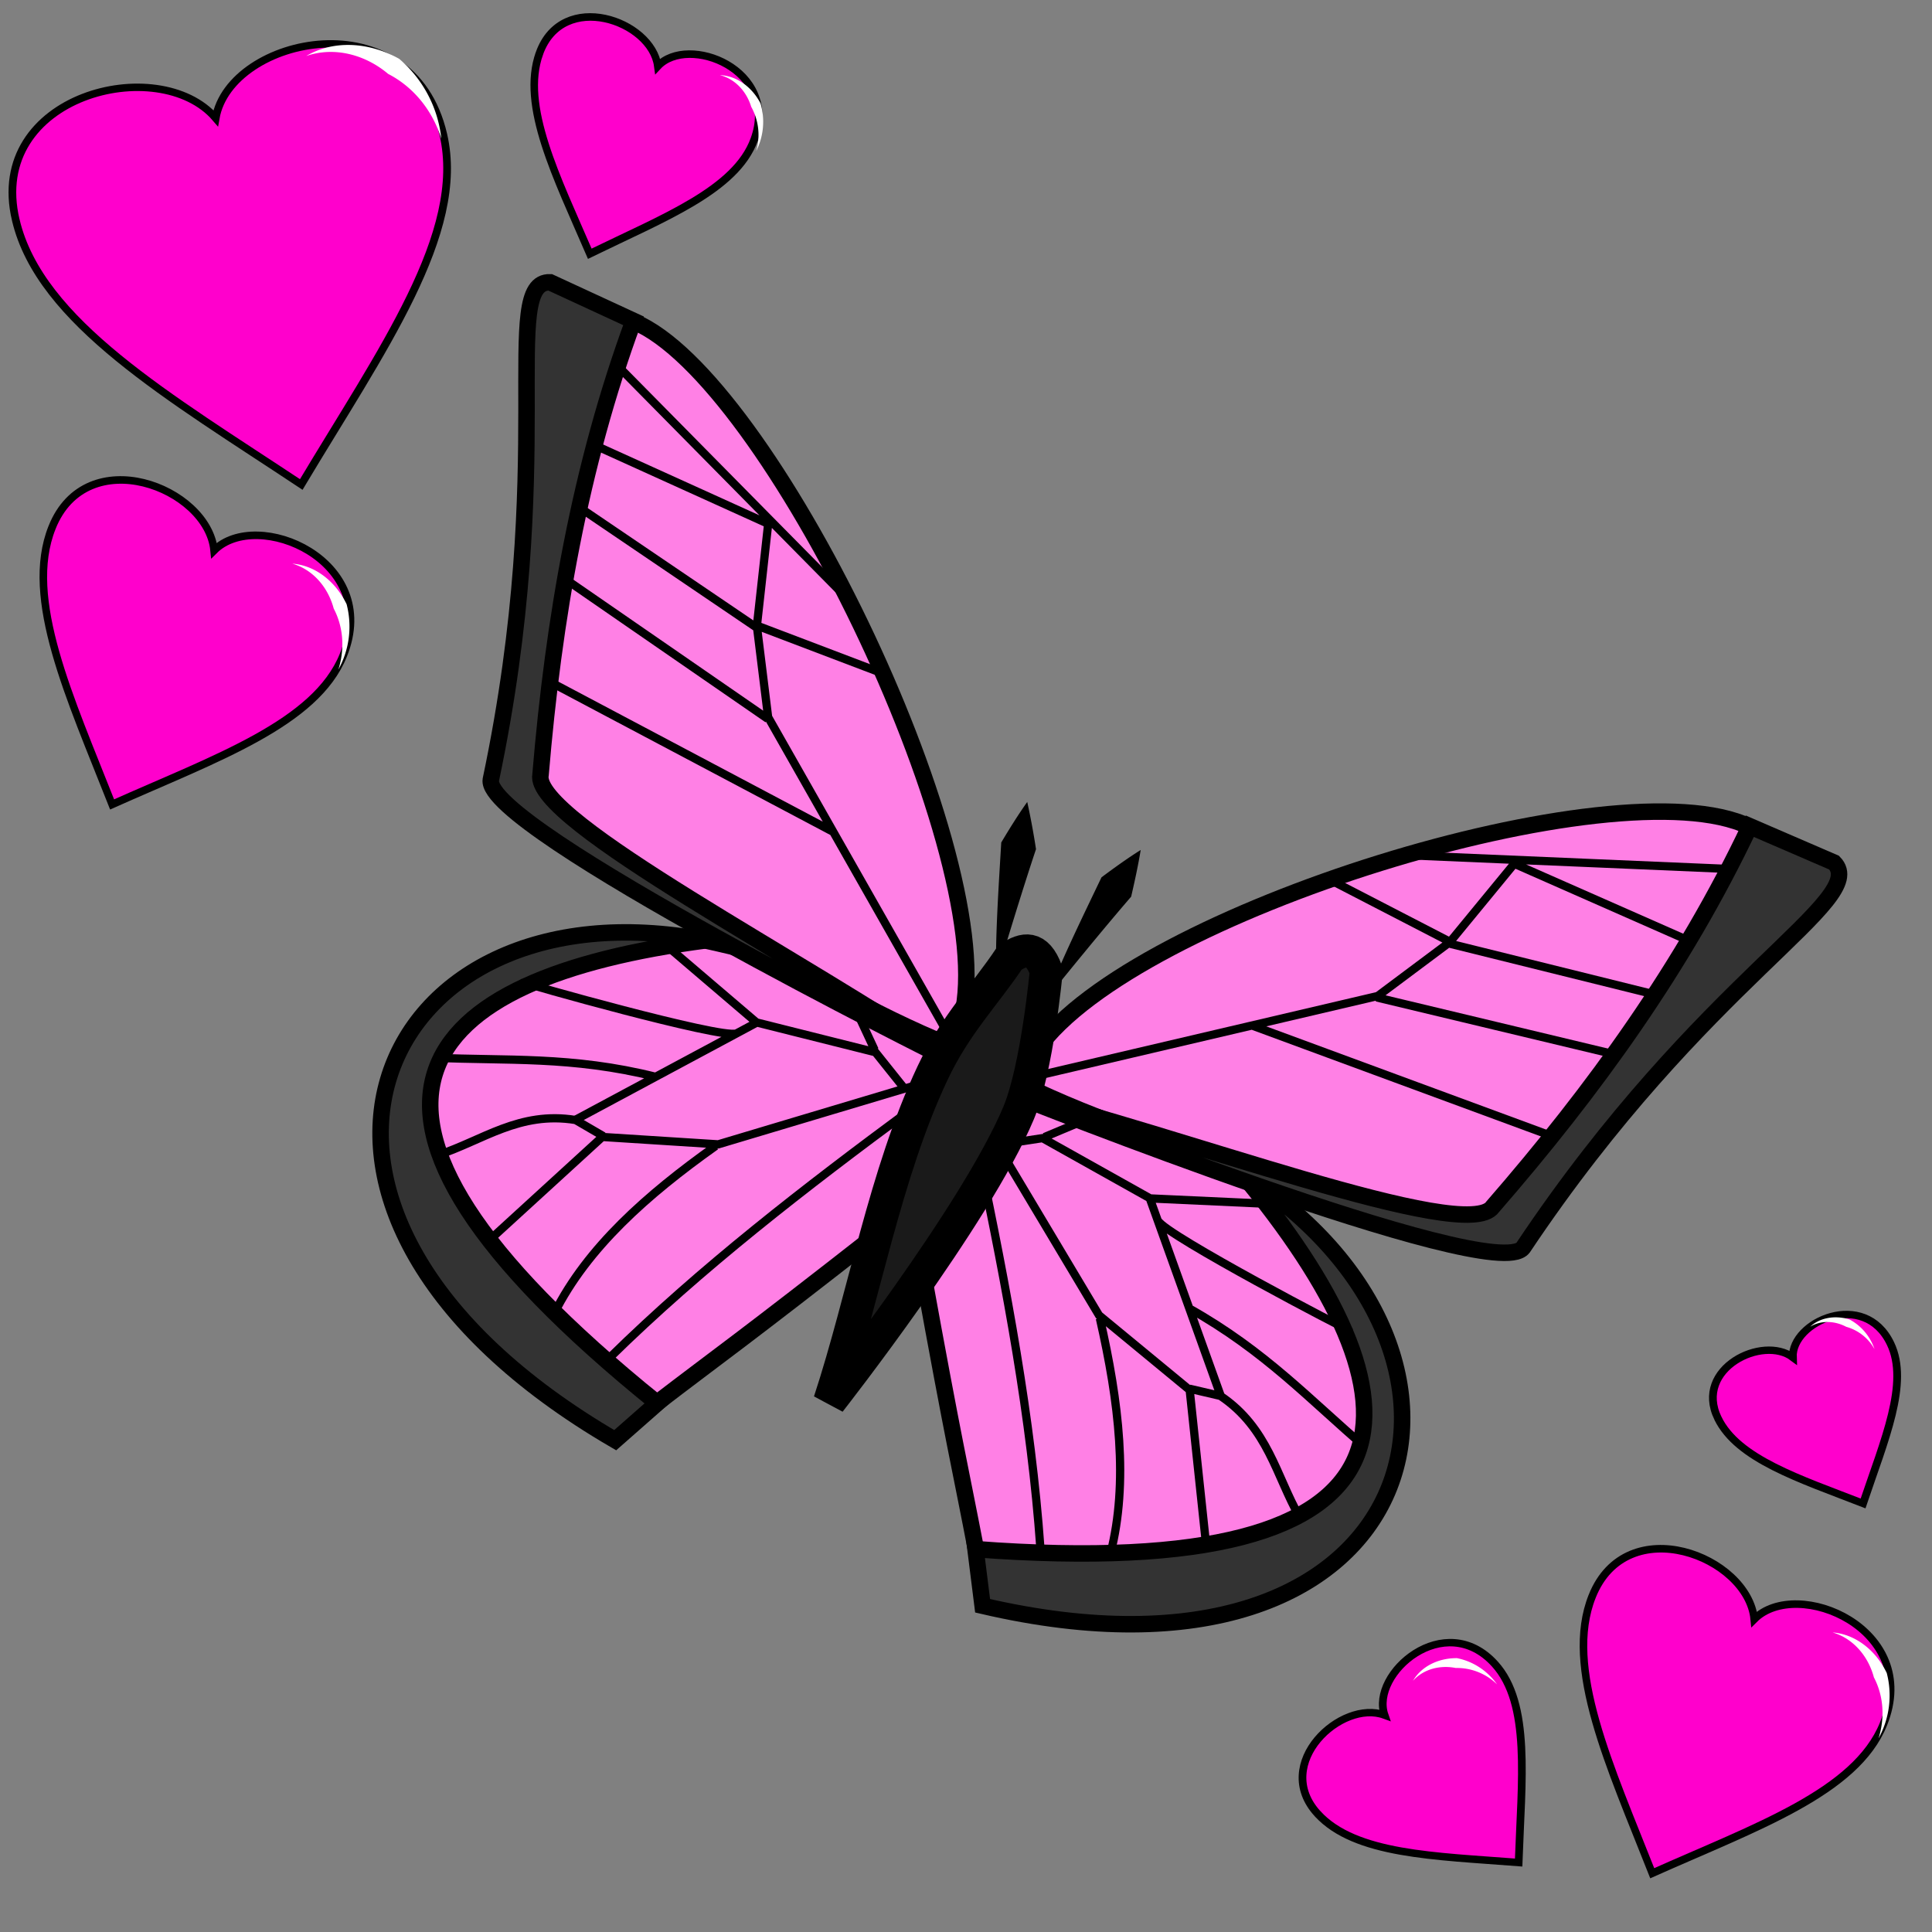 <svg xmlns="http://www.w3.org/2000/svg" viewBox="0 0 64 64">
    <rect x="0" y="0" width="64" height="64" fill="#808080" stroke="none"/>
    <g fill-rule="evenodd" stroke-width=".856">
        <path fill="#f0c" stroke="#000" d="M7.862 1015.051c-.024-14.737 19.915-15.62 24.403-6.885 3.668-8.902 24.456-9.123 24.398 7.059-.041 11.62-12.317 22.903-24.45 36.117-12.07-12.803-24.331-24.22-24.35-36.29z" transform="matrix(.29 -.059 .066 .281 -68.751 -277.477)"/>
        <path fill="#fff" d="M10.144 1.855c.864-.515 2.036-.49 3.08.094a4.034 4.034 0 0 1 1.396 2.647c-.33-1.048-1.02-1.768-1.761-2.147-.742-.627-1.763-.92-2.715-.594z"/>
    </g>
    <g fill-rule="evenodd" stroke-width="1.174">
        <path fill="#f0c" stroke="#000" d="M7.862 1015.051c-.024-14.737 19.915-15.62 24.403-6.885 3.668-8.902 24.456-9.123 24.398 7.059-.041 11.62-12.317 22.903-24.45 36.117-12.07-12.803-24.331-24.22-24.35-36.29z" transform="matrix(.198 .086 -.078 .195 130.359 -145.729)"/>
        <path fill="#fff" d="M60.701 54.076c.732.054 1.421.558 1.8 1.344a2.94 2.94 0 0 1-.272 2.165c.24-.765.13-1.483-.154-2.02-.182-.684-.668-1.286-1.374-1.49z"/>
    </g>
    <g fill-rule="evenodd" stroke-width="1.611">
        <path fill="#f0c" stroke="#000" d="M7.862 1015.051c-.024-14.737 19.915-15.62 24.403-6.885 3.668-8.902 24.456-9.123 24.398 7.059-.041 11.62-12.317 22.903-24.45 36.117-12.07-12.803-24.331-24.22-24.35-36.29z" transform="matrix(.12 -.102 .103 .113 -61.847 -53.817)"/>
        <path fill="#fff" d="M46.807 55.678c.27-.463.82-.753 1.456-.75.517.102.996.4 1.331.87a1.908 1.908 0 0 0-1.372-.544c-.506-.1-1.056.026-1.415.424z"/>
    </g>
    <g fill-rule="evenodd" stroke-width="1.174">
        <path fill="#f0c" stroke="#000" d="M7.862 1015.051c-.024-14.737 19.915-15.62 24.403-6.885 3.668-8.902 24.456-9.123 24.398 7.059-.041 11.62-12.317 22.903-24.45 36.117-12.07-12.803-24.331-24.22-24.35-36.29z" transform="matrix(.198 .086 -.078 .195 79.34 -181.134)"/>
        <path fill="#fff" d="M9.682 18.671c.731.054 1.42.559 1.8 1.344a2.94 2.94 0 0 1-.273 2.165c.24-.764.13-1.482-.154-2.019-.181-.684-.668-1.287-1.373-1.49z"/>
    </g>
    <g fill-rule="evenodd" stroke-width="1.611">
        <path fill="#f0c" stroke="#000" d="M7.862 1015.051c-.024-14.737 19.915-15.62 24.403-6.885 3.668-8.902 24.456-9.123 24.398 7.059-.041 11.62-12.317 22.903-24.45 36.117-12.07-12.803-24.331-24.22-24.35-36.29z" transform="matrix(.146 .058 -.052 .144 69.504 -144.856)"/>
        <path fill="#fff" d="M23.846 2.488c.535.02 1.05.37 1.346.933a2.144 2.144 0 0 1-.143 1.584 1.908 1.908 0 0 0-.164-1.467c-.15-.494-.52-.92-1.039-1.05z"/>
    </g>
    <g fill-rule="evenodd" stroke-width="1.988">
        <path fill="#f0c" stroke="#000" d="M7.862 1015.051c-.024-14.737 19.915-15.62 24.403-6.885 3.668-8.902 24.456-9.123 24.398 7.059-.041 11.62-12.317 22.903-24.45 36.117-12.07-12.803-24.331-24.22-24.35-36.29z" transform="matrix(.117 -.051 .054 .112 1.175 -66.304)"/>
        <path fill="#fff" d="M59.961 43.95c.317-.295.812-.392 1.305-.242.376.2.68.542.83.985a1.546 1.546 0 0 0-.938-.741c-.37-.196-.826-.226-1.197-.002z"/>
    </g>
    <path fill="#ff80e5" fill-rule="evenodd" stroke="#000" stroke-width=".546" d="M30.557 42.054c1.074 5.92 1.224 6.417 1.798 9.406 5.24 1.841 20.668.032 8.793-12.586-2.17-1.288-4.386-2.548-8.163-2.908z"/>
    <path fill="#333" fill-rule="evenodd" stroke="#000" stroke-width=".546" d="M32.315 51.318l.235 1.875c14.642 3.414 18.086-8.296 8.558-14.352 6.216 7.487 6.807 13.644-8.793 12.477z"/>
    <path fill="none" stroke="#000" stroke-width=".273" d="M32.784 37.506l3.621 6.062 3.005 2.478.542 5.11M36.434 43.668c.635 2.776.953 5.442.353 7.79M32.429 38.287c.915 4.361 1.73 8.709 2.035 12.99M39.401 46.002l1.03.24c1.58 1.065 1.84 2.643 2.622 4.019"/>
    <path fill="none" stroke="#000" stroke-width=".273" d="M33.077 37.922l1.458-.22 3.551 1.989 2.343 6.523M39.388 43.34c2.52 1.412 4.027 3.055 5.863 4.622M38.363 40.44c.258.483 6.339 3.668 6.325 3.62M38.104 39.699l3.702.17M34.603 37.664l2.165-.907"/>
    <path fill="#ff80e5" fill-rule="evenodd" stroke="#000" stroke-width=".546" d="M29.112 40.835c-4.653 3.643-5.088 3.907-7.46 5.724-5.082-2.264-15.334-14.287 1.685-15.413 2.446.548 4.91 1.15 7.942 3.498z"/>
    <path fill="#333" fill-rule="evenodd" stroke="#000" stroke-width=".546" d="M21.773 46.482l-1.394 1.226C7.307 40.1 12.383 29.038 23.388 31.15c-9.483 1.242-13.931 5.394-1.615 15.332z"/>
    <path fill="none" stroke="#000" stroke-width=".273" d="M30.425 35.924l-6.632 1.984-3.841-.245-3.731 3.411M23.707 37.962c-2.28 1.617-4.253 3.372-5.337 5.526M30.179 36.749c-3.519 2.597-6.955 5.254-9.97 8.214M19.987 37.637l-.919-.535c-1.864-.305-3.086.683-4.561 1.16"/>
    <path fill="none" stroke="#000" stroke-width=".273" d="M29.937 36.03L29 34.857l-3.927-.985-5.986 3.21M21.731 35.674c-2.787-.7-4.973-.526-7.354-.637M24.38 34.235c-.506.178-7.086-1.672-7.045-1.698M25.055 33.865L22.2 31.428M28.974 34.782l-1.013-2.171"/>
    <path fill="#ff80e5" fill-rule="evenodd" stroke="#000" stroke-width=".546" d="M33.812 35.897c5.153 2.507 10.498 3.317 15.747 4.976 7.296-8.245 8.664-11.656 8.374-13.496-4.354-2.084-20.38 2.856-23.565 7.366z"/>
    <path fill="#333" fill-rule="evenodd" stroke="#000" stroke-width=".546" d="M33.578 36.268c.112.047 15.93 6.335 16.877 5.062 5.957-8.92 11.502-11.518 10.302-12.754l-2.792-1.206c-2.194 4.637-5.166 8.749-8.517 12.605-.858 1.27-10.58-2.471-15.87-3.707z"/>
    <path fill="none" stroke="#000" stroke-width=".273" d="M33.953 35.732l11.686-2.738 2.337-1.746 6.815 1.69M45.604 33.041l7.744 1.854M41.516 33.986l9.78 3.607M43.992 29.11l4.043 2.09 2.127-2.588 5.762 2.54M46.598 28.33l10.623.453"/>
    <path fill="#ff80e5" fill-rule="evenodd" stroke="#000" stroke-width=".546" d="M31.485 34.645c-5.297-2.164-9.527-5.634-14.29-8.45.835-11.134 2.31-14.497 3.808-15.538 4.452 1.853 11.925 17.296 10.916 22.78z"/>
    <path fill="#333" fill-rule="evenodd" stroke="#000" stroke-width=".546" d="M31.382 35.075c-.11-.053-15.374-7.658-15.123-9.242 2.229-10.588.27-16.539 1.965-16.481l2.762 1.276c-1.775 4.824-2.648 9.874-3.08 15.035-.311 1.516 8.984 6.275 13.476 9.412z"/>
    <path fill="none" stroke="#000" stroke-width=".273" d="M31.505 34.426l-6.06-10.67-.365-2.955-5.857-3.973M25.435 23.814l-6.608-4.562M27.564 27.537c-.086-.047-9.24-4.894-9.24-4.894M29.317 22.337l-4.243-1.613.373-3.372-5.737-2.6M28.085 19.842l-7.588-7.687"/>
    <path fill="#1a1a1a" fill-rule="evenodd" stroke="#000" stroke-width="1.092" d="M27.483 46.428c1.135-3.453 1.826-7.517 3.408-10.879.757-1.61 1.712-2.556 2.568-3.834.453-.293.885-.407 1.201.445 0 0-.3 3.243-.919 4.714-1.428 3.397-6.258 9.554-6.258 9.554z"/>
    <path fill-rule="evenodd" d="M33.001 32.348c.343-1.135.853-2.826 1.318-4.218a24.77 24.77 0 0 0-.29-1.564c-.277.388-.567.848-.861 1.342-.089 1.488-.206 3.236-.167 4.44zM34.673 33.08c.742-.915 1.847-2.275 2.798-3.377.128-.553.24-1.079.316-1.546-.4.25-.84.563-1.298.905-.638 1.333-1.401 2.895-1.816 4.018z"/>
</svg>
